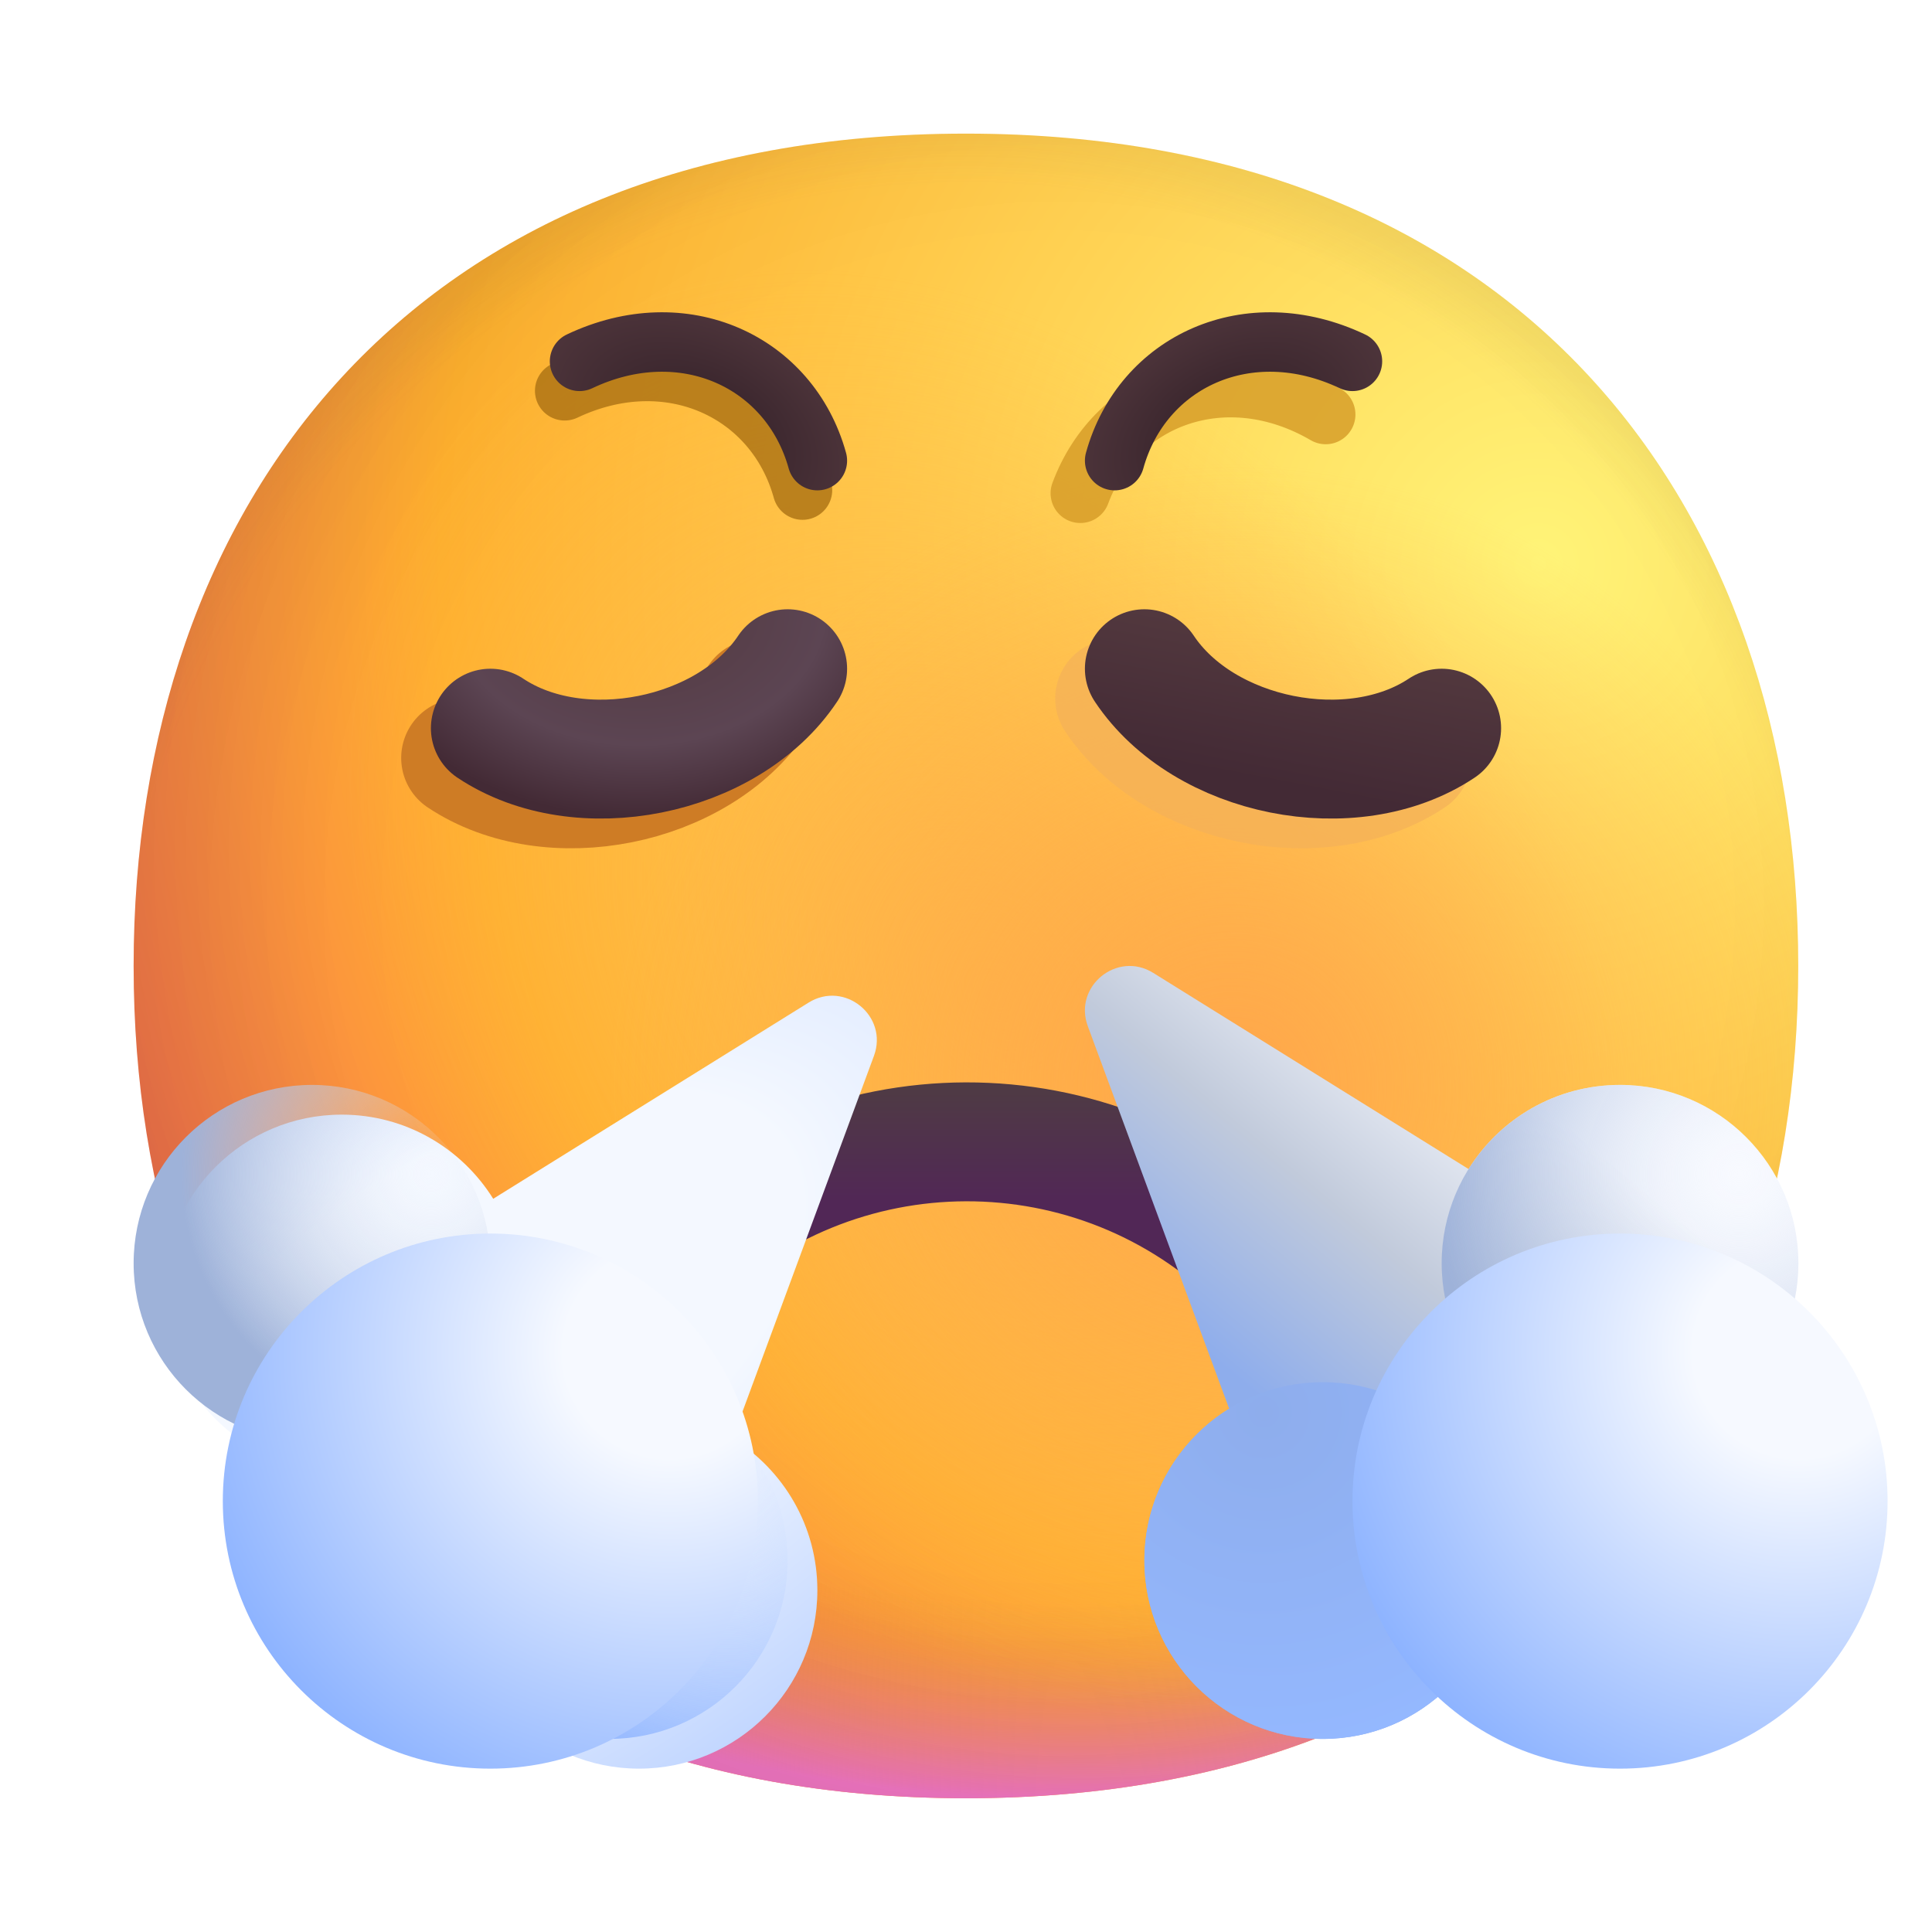 <?xml version="1.0" encoding="UTF-8" standalone="no"?><svg width='116' height='116' viewBox='0 0 116 116' fill='none' xmlns='http://www.w3.org/2000/svg'>
<g clip-path='url(#clip0_1_361)'>
<path d='M57.996 107.969C91.318 107.969 107.969 85.595 107.969 57.996C107.969 30.397 91.318 8.023 57.996 8.023C24.674 8.023 8.023 30.397 8.023 57.996C8.023 85.595 24.674 107.969 57.996 107.969Z' fill='url(#paint0_radial_1_361)'/>
<path d='M57.996 107.969C91.318 107.969 107.969 85.595 107.969 57.996C107.969 30.397 91.318 8.023 57.996 8.023C24.674 8.023 8.023 30.397 8.023 57.996C8.023 85.595 24.674 107.969 57.996 107.969Z' fill='url(#paint1_radial_1_361)'/>
<path d='M57.996 107.969C91.318 107.969 107.969 85.595 107.969 57.996C107.969 30.397 91.318 8.023 57.996 8.023C24.674 8.023 8.023 30.397 8.023 57.996C8.023 85.595 24.674 107.969 57.996 107.969Z' fill='url(#paint2_radial_1_361)' fill-opacity='0.6'/>
<path d='M57.996 107.969C91.318 107.969 107.969 85.595 107.969 57.996C107.969 30.397 91.318 8.023 57.996 8.023C24.674 8.023 8.023 30.397 8.023 57.996C8.023 85.595 24.674 107.969 57.996 107.969Z' fill='url(#paint3_radial_1_361)'/>
<path d='M57.996 107.969C91.318 107.969 107.969 85.595 107.969 57.996C107.969 30.397 91.318 8.023 57.996 8.023C24.674 8.023 8.023 30.397 8.023 57.996C8.023 85.595 24.674 107.969 57.996 107.969Z' fill='url(#paint4_radial_1_361)'/>
<path d='M57.996 107.969C91.318 107.969 107.969 85.595 107.969 57.996C107.969 30.397 91.318 8.023 57.996 8.023C24.674 8.023 8.023 30.397 8.023 57.996C8.023 85.595 24.674 107.969 57.996 107.969Z' fill='url(#paint5_radial_1_361)'/>
<path d='M57.996 107.969C91.318 107.969 107.969 85.595 107.969 57.996C107.969 30.397 91.318 8.023 57.996 8.023C24.674 8.023 8.023 30.397 8.023 57.996C8.023 85.595 24.674 107.969 57.996 107.969Z' fill='url(#paint6_radial_1_361)'/>
<path fill-rule='evenodd' clip-rule='evenodd' d='M73.155 78.346C64.772 70.024 51.214 70.053 42.858 78.44C41.467 79.836 39.207 79.84 37.81 78.449C36.413 77.057 36.409 74.797 37.801 73.4C48.936 62.225 67.006 62.182 78.185 73.28C79.584 74.668 79.593 76.929 78.204 78.328C76.815 79.727 74.554 79.735 73.155 78.346Z' fill='url(#paint7_linear_1_361)'/>
<g filter='url(#filter0_f_1_361)'>
<path d='M45.506 41.936C41.936 47.291 33.012 49.076 27.657 45.506' stroke='#CE7C25' stroke-width='7.139' stroke-linecap='round' stroke-linejoin='round'/>
</g>
<path d='M47.291 40.151C43.721 45.506 34.797 47.291 29.442 43.721' stroke='url(#paint8_radial_1_361)' stroke-width='7.139' stroke-linecap='round' stroke-linejoin='round'/>
<g opacity='0.7' filter='url(#filter1_f_1_361)'>
<path d='M66.924 41.936C70.494 47.291 79.418 49.076 84.773 45.506' stroke='#F4B158' stroke-width='7.139' stroke-linecap='round' stroke-linejoin='round'/>
</g>
<path d='M68.709 40.151C72.279 45.506 81.203 47.291 86.558 43.721' stroke='url(#paint9_linear_1_361)' stroke-width='7.139' stroke-linecap='round' stroke-linejoin='round'/>
<g opacity='0.8' filter='url(#filter2_f_1_361)'>
<path d='M33.904 23.464C40.151 20.501 46.532 23.464 48.183 29.426' stroke='#AA7013' stroke-width='3.57' stroke-linecap='round' stroke-linejoin='round'/>
</g>
<path d='M34.797 21.696C41.044 18.733 47.425 21.696 49.076 27.657' stroke='url(#paint10_radial_1_361)' stroke-width='3.57' stroke-linecap='round' stroke-linejoin='round'/>
<g opacity='0.8' filter='url(#filter3_f_1_361)'>
<path d='M79.597 24.888C73.623 21.406 67.014 23.817 64.863 29.617' stroke='#D59A25' stroke-width='3.57' stroke-linecap='round' stroke-linejoin='round'/>
</g>
<path d='M81.203 21.696C74.956 18.733 68.575 21.696 66.924 27.657' stroke='url(#paint11_radial_1_361)' stroke-width='3.57' stroke-linecap='round' stroke-linejoin='round'/>
<g filter='url(#filter4_i_1_361)'>
<path fill-rule='evenodd' clip-rule='evenodd' d='M18.733 86.558C12.818 86.558 8.023 81.763 8.023 75.849C8.023 69.934 12.818 65.139 18.733 65.139C22.57 65.139 25.937 67.158 27.828 70.192L46.762 58.414C48.927 57.067 51.571 59.223 50.687 61.615L42.201 84.58C45.255 86.466 47.291 89.844 47.291 93.698C47.291 99.612 42.496 104.407 36.581 104.407C30.667 104.407 25.872 99.612 25.872 93.698C25.872 92.446 26.087 91.244 26.482 90.128H18.733L18.733 86.558Z' fill='url(#paint12_radial_1_361)'/>
</g>
<path d='M18.733 86.558C24.647 86.558 29.442 81.763 29.442 75.849C29.442 69.934 24.647 65.139 18.733 65.139C12.818 65.139 8.023 69.934 8.023 75.849C8.023 81.763 12.818 86.558 18.733 86.558Z' fill='url(#paint13_radial_1_361)'/>
<path d='M36.581 104.407C42.496 104.407 47.291 99.612 47.291 93.698C47.291 87.783 42.496 82.988 36.581 82.988C30.667 82.988 25.872 87.783 25.872 93.698C25.872 99.612 30.667 104.407 36.581 104.407Z' fill='url(#paint14_radial_1_361)'/>
<g filter='url(#filter5_i_1_361)'>
<path d='M24.087 104.407C32.959 104.407 40.151 97.215 40.151 88.343C40.151 79.471 32.959 72.279 24.087 72.279C15.216 72.279 8.023 79.471 8.023 88.343C8.023 97.215 15.216 104.407 24.087 104.407Z' fill='url(#paint15_radial_1_361)'/>
</g>
<path fill-rule='evenodd' clip-rule='evenodd' d='M97.269 86.558C103.184 86.558 107.978 81.763 107.978 75.849C107.978 69.934 103.184 65.139 97.269 65.139C93.431 65.139 90.065 67.158 88.174 70.191L69.24 58.413C67.075 57.067 64.43 59.223 65.314 61.615L73.8 84.579C70.746 86.466 68.711 89.844 68.711 93.697C68.711 99.612 73.506 104.407 79.42 104.407C85.335 104.407 90.129 99.612 90.129 93.697C90.129 92.446 89.915 91.244 89.52 90.128H97.269L97.269 86.558Z' fill='url(#paint16_linear_1_361)'/>
<path d='M97.269 86.558C103.184 86.558 107.978 81.763 107.978 75.849C107.978 69.934 103.184 65.139 97.269 65.139C91.354 65.139 86.56 69.934 86.56 75.849C86.56 81.763 91.354 86.558 97.269 86.558Z' fill='url(#paint17_radial_1_361)'/>
<path d='M79.42 104.407C85.335 104.407 90.129 99.612 90.129 93.698C90.129 87.783 85.335 82.988 79.42 82.988C73.506 82.988 68.711 87.783 68.711 93.698C68.711 99.612 73.506 104.407 79.42 104.407Z' fill='url(#paint18_radial_1_361)'/>
<g filter='url(#filter6_i_1_361)'>
<path d='M91.914 104.407C100.786 104.407 107.978 97.215 107.978 88.343C107.978 79.471 100.786 72.279 91.914 72.279C83.043 72.279 75.85 79.471 75.85 88.343C75.85 97.215 83.043 104.407 91.914 104.407Z' fill='url(#paint19_radial_1_361)'/>
</g>
</g>
<defs>
<filter id='filter0_f_1_361' x='18.732' y='33.011' width='35.698' height='23.275' filterUnits='userSpaceOnUse' color-interpolation-filters='sRGB'>
<feFlood flood-opacity='0' result='BackgroundImageFix'/>
<feBlend mode='normal' in='SourceGraphic' in2='BackgroundImageFix' result='shape'/>
<feGaussianBlur stdDeviation='2.677' result='effect1_foregroundBlur_1_361'/>
</filter>
<filter id='filter1_f_1_361' x='59.785' y='34.796' width='32.129' height='19.705' filterUnits='userSpaceOnUse' color-interpolation-filters='sRGB'>
<feFlood flood-opacity='0' result='BackgroundImageFix'/>
<feBlend mode='normal' in='SourceGraphic' in2='BackgroundImageFix' result='shape'/>
<feGaussianBlur stdDeviation='1.785' result='effect1_foregroundBlur_1_361'/>
</filter>
<filter id='filter2_f_1_361' x='26.764' y='15.166' width='28.559' height='21.4' filterUnits='userSpaceOnUse' color-interpolation-filters='sRGB'>
<feFlood flood-opacity='0' result='BackgroundImageFix'/>
<feBlend mode='normal' in='SourceGraphic' in2='BackgroundImageFix' result='shape'/>
<feGaussianBlur stdDeviation='2.677' result='effect1_foregroundBlur_1_361'/>
</filter>
<filter id='filter3_f_1_361' x='56.831' y='15.244' width='30.798' height='22.405' filterUnits='userSpaceOnUse' color-interpolation-filters='sRGB'>
<feFlood flood-opacity='0' result='BackgroundImageFix'/>
<feBlend mode='normal' in='SourceGraphic' in2='BackgroundImageFix' result='shape'/>
<feGaussianBlur stdDeviation='3.124' result='effect1_foregroundBlur_1_361'/>
</filter>
<filter id='filter4_i_1_361' x='8.023' y='57.998' width='44.624' height='48.194' filterUnits='userSpaceOnUse' color-interpolation-filters='sRGB'>
<feFlood flood-opacity='0' result='BackgroundImageFix'/>
<feBlend mode='normal' in='SourceGraphic' in2='BackgroundImageFix' result='shape'/>
<feColorMatrix in='SourceAlpha' type='matrix' values='0 0 0 0 0 0 0 0 0 0 0 0 0 0 0 0 0 0 127 0' result='hardAlpha'/>
<feOffset dx='1.785' dy='1.785'/>
<feGaussianBlur stdDeviation='3.57'/>
<feComposite in2='hardAlpha' operator='arithmetic' k2='-1' k3='1'/>
<feColorMatrix type='matrix' values='0 0 0 0 0.784 0 0 0 0 0.745 0 0 0 0 0.765 0 0 0 1 0'/>
<feBlend mode='normal' in2='shape' result='effect1_innerShadow_1_361'/>
</filter>
<filter id='filter5_i_1_361' x='8.023' y='72.279' width='37.482' height='33.913' filterUnits='userSpaceOnUse' color-interpolation-filters='sRGB'>
<feFlood flood-opacity='0' result='BackgroundImageFix'/>
<feBlend mode='normal' in='SourceGraphic' in2='BackgroundImageFix' result='shape'/>
<feColorMatrix in='SourceAlpha' type='matrix' values='0 0 0 0 0 0 0 0 0 0 0 0 0 0 0 0 0 0 127 0' result='hardAlpha'/>
<feOffset dx='5.355' dy='1.785'/>
<feGaussianBlur stdDeviation='3.57'/>
<feComposite in2='hardAlpha' operator='arithmetic' k2='-1' k3='1'/>
<feColorMatrix type='matrix' values='0 0 0 0 0.634 0 0 0 0 0.716 0 0 0 0 0.879 0 0 0 1 0'/>
<feBlend mode='normal' in2='shape' result='effect1_innerShadow_1_361'/>
</filter>
<filter id='filter6_i_1_361' x='75.85' y='72.279' width='37.482' height='33.913' filterUnits='userSpaceOnUse' color-interpolation-filters='sRGB'>
<feFlood flood-opacity='0' result='BackgroundImageFix'/>
<feBlend mode='normal' in='SourceGraphic' in2='BackgroundImageFix' result='shape'/>
<feColorMatrix in='SourceAlpha' type='matrix' values='0 0 0 0 0 0 0 0 0 0 0 0 0 0 0 0 0 0 127 0' result='hardAlpha'/>
<feOffset dx='5.355' dy='1.785'/>
<feGaussianBlur stdDeviation='3.57'/>
<feComposite in2='hardAlpha' operator='arithmetic' k2='-1' k3='1'/>
<feColorMatrix type='matrix' values='0 0 0 0 0.634 0 0 0 0 0.716 0 0 0 0 0.879 0 0 0 0.8 0'/>
<feBlend mode='normal' in2='shape' result='effect1_innerShadow_1_361'/>
</filter>
<radialGradient id='paint0_radial_1_361' cx='0' cy='0' r='1' gradientUnits='userSpaceOnUse' gradientTransform='translate(91.913 33.012) rotate(131.878) scale(139.037)'>
<stop stop-color='#FFF478'/>
<stop offset='0.475' stop-color='#FFB02E'/>
<stop offset='1' stop-color='#F70A8D'/>
</radialGradient>
<radialGradient id='paint1_radial_1_361' cx='0' cy='0' r='1' gradientUnits='userSpaceOnUse' gradientTransform='translate(58 45.506) rotate(101.31) scale(63.708 81.598)'>
<stop offset='0.788' stop-color='#F59639' stop-opacity='0'/>
<stop offset='0.973' stop-color='#FF7DCE'/>
</radialGradient>
<radialGradient id='paint2_radial_1_361' cx='0' cy='0' r='1' gradientUnits='userSpaceOnUse' gradientTransform='translate(65.139 50.861) rotate(135) scale(146.403)'>
<stop offset='0.315' stop-opacity='0'/>
<stop offset='1'/>
</radialGradient>
<radialGradient id='paint3_radial_1_361' cx='0' cy='0' r='1' gradientUnits='userSpaceOnUse' gradientTransform='translate(58 61.57) rotate(77.692) scale(100.478)'>
<stop offset='0.508' stop-color='#7D6133' stop-opacity='0'/>
<stop offset='1' stop-color='#715B32'/>
</radialGradient>
<radialGradient id='paint4_radial_1_361' cx='0' cy='0' r='1' gradientUnits='userSpaceOnUse' gradientTransform='translate(59.785 59.785) rotate(55.713) scale(47.526 34.449)'>
<stop stop-color='#FFB849'/>
<stop offset='1' stop-color='#FFB847' stop-opacity='0'/>
</radialGradient>
<radialGradient id='paint5_radial_1_361' cx='0' cy='0' r='1' gradientUnits='userSpaceOnUse' gradientTransform='translate(74.064 65.139) rotate(9.866) scale(41.668)'>
<stop stop-color='#FFA64B'/>
<stop offset='0.9' stop-color='#FFAE46' stop-opacity='0'/>
</radialGradient>
<radialGradient id='paint6_radial_1_361' cx='0' cy='0' r='1' gradientUnits='userSpaceOnUse' gradientTransform='translate(63.355 54.43) rotate(43.971) scale(210.804)'>
<stop offset='0.185' stop-opacity='0'/>
<stop offset='1' stop-opacity='0.4'/>
</radialGradient>
<linearGradient id='paint7_linear_1_361' x1='58' y1='64.876' x2='58' y2='72.239' gradientUnits='userSpaceOnUse'>
<stop stop-color='#4F3C43'/>
<stop offset='1' stop-color='#512756'/>
</linearGradient>
<radialGradient id='paint8_radial_1_361' cx='0' cy='0' r='1' gradientUnits='userSpaceOnUse' gradientTransform='translate(38.366 36.581) rotate(90) scale(12.494 17.133)'>
<stop stop-color='#52383E'/>
<stop offset='0.651' stop-color='#5C4553'/>
<stop offset='1' stop-color='#432A35'/>
</radialGradient>
<linearGradient id='paint9_linear_1_361' x1='77.634' y1='38.366' x2='75.985' y2='46.975' gradientUnits='userSpaceOnUse'>
<stop stop-color='#52383E'/>
<stop offset='1' stop-color='#432A35'/>
</linearGradient>
<radialGradient id='paint10_radial_1_361' cx='0' cy='0' r='1' gradientUnits='userSpaceOnUse' gradientTransform='translate(41.936 25.872) rotate(-63.435) scale(7.982 11.969)'>
<stop stop-color='#301E26'/>
<stop offset='1' stop-color='#52383E'/>
</radialGradient>
<radialGradient id='paint11_radial_1_361' cx='0' cy='0' r='1' gradientUnits='userSpaceOnUse' gradientTransform='translate(74.064 25.872) rotate(-116.565) scale(7.982 11.969)'>
<stop stop-color='#301E26'/>
<stop offset='1' stop-color='#52383E'/>
</radialGradient>
<radialGradient id='paint12_radial_1_361' cx='0' cy='0' r='1' gradientUnits='userSpaceOnUse' gradientTransform='translate(26.526 79.419) rotate(56.392) scale(34.29 67.521)'>
<stop offset='0.336' stop-color='#F4F8FF'/>
<stop offset='1' stop-color='#B1CBFF'/>
</radialGradient>
<radialGradient id='paint13_radial_1_361' cx='0' cy='0' r='1' gradientUnits='userSpaceOnUse' gradientTransform='translate(25.872 70.494) rotate(139.399) scale(16.456)'>
<stop stop-color='#EAEFF9' stop-opacity='0'/>
<stop offset='0.91' stop-color='#9EB2D9'/>
</radialGradient>
<radialGradient id='paint14_radial_1_361' cx='0' cy='0' r='1' gradientUnits='userSpaceOnUse' gradientTransform='translate(43.721 88.343) rotate(95.194) scale(19.715)'>
<stop stop-color='#E8F0FF' stop-opacity='0'/>
<stop offset='0.91' stop-color='#94B8FF'/>
</radialGradient>
<radialGradient id='paint15_radial_1_361' cx='0' cy='0' r='1' gradientUnits='userSpaceOnUse' gradientTransform='translate(34.797 79.418) rotate(135) scale(40.387)'>
<stop offset='0.157' stop-color='#F6F9FF'/>
<stop offset='0.741' stop-color='#8DB3FF'/>
</radialGradient>
<linearGradient id='paint16_linear_1_361' x1='95.482' y1='68.709' x2='77.634' y2='90.128' gradientUnits='userSpaceOnUse'>
<stop stop-color='#F8FAFF'/>
<stop offset='0.455' stop-color='#C1CADB'/>
<stop offset='0.874' stop-color='#8EADEC'/>
</linearGradient>
<radialGradient id='paint17_radial_1_361' cx='0' cy='0' r='1' gradientUnits='userSpaceOnUse' gradientTransform='translate(104.409 70.494) rotate(135.003) scale(20.195)'>
<stop stop-color='#EAEFF9' stop-opacity='0'/>
<stop offset='0.91' stop-color='#9EB2D9'/>
</radialGradient>
<radialGradient id='paint18_radial_1_361' cx='0' cy='0' r='1' gradientUnits='userSpaceOnUse' gradientTransform='translate(75.849 84.773) rotate(108.435) scale(22.577)'>
<stop stop-color='#8EADEC'/>
<stop offset='0.91' stop-color='#94B8FF'/>
</radialGradient>
<radialGradient id='paint19_radial_1_361' cx='0' cy='0' r='1' gradientUnits='userSpaceOnUse' gradientTransform='translate(102.624 79.418) rotate(135) scale(40.387)'>
<stop offset='0.157' stop-color='#F6F9FF'/>
<stop offset='0.741' stop-color='#8DB3FF'/>
</radialGradient>
<clipPath id='clip0_1_361'>
<rect width='114.232' height='114.232' fill='white' transform='translate(0.884 0.884)'/>
</clipPath>
</defs>
</svg>
